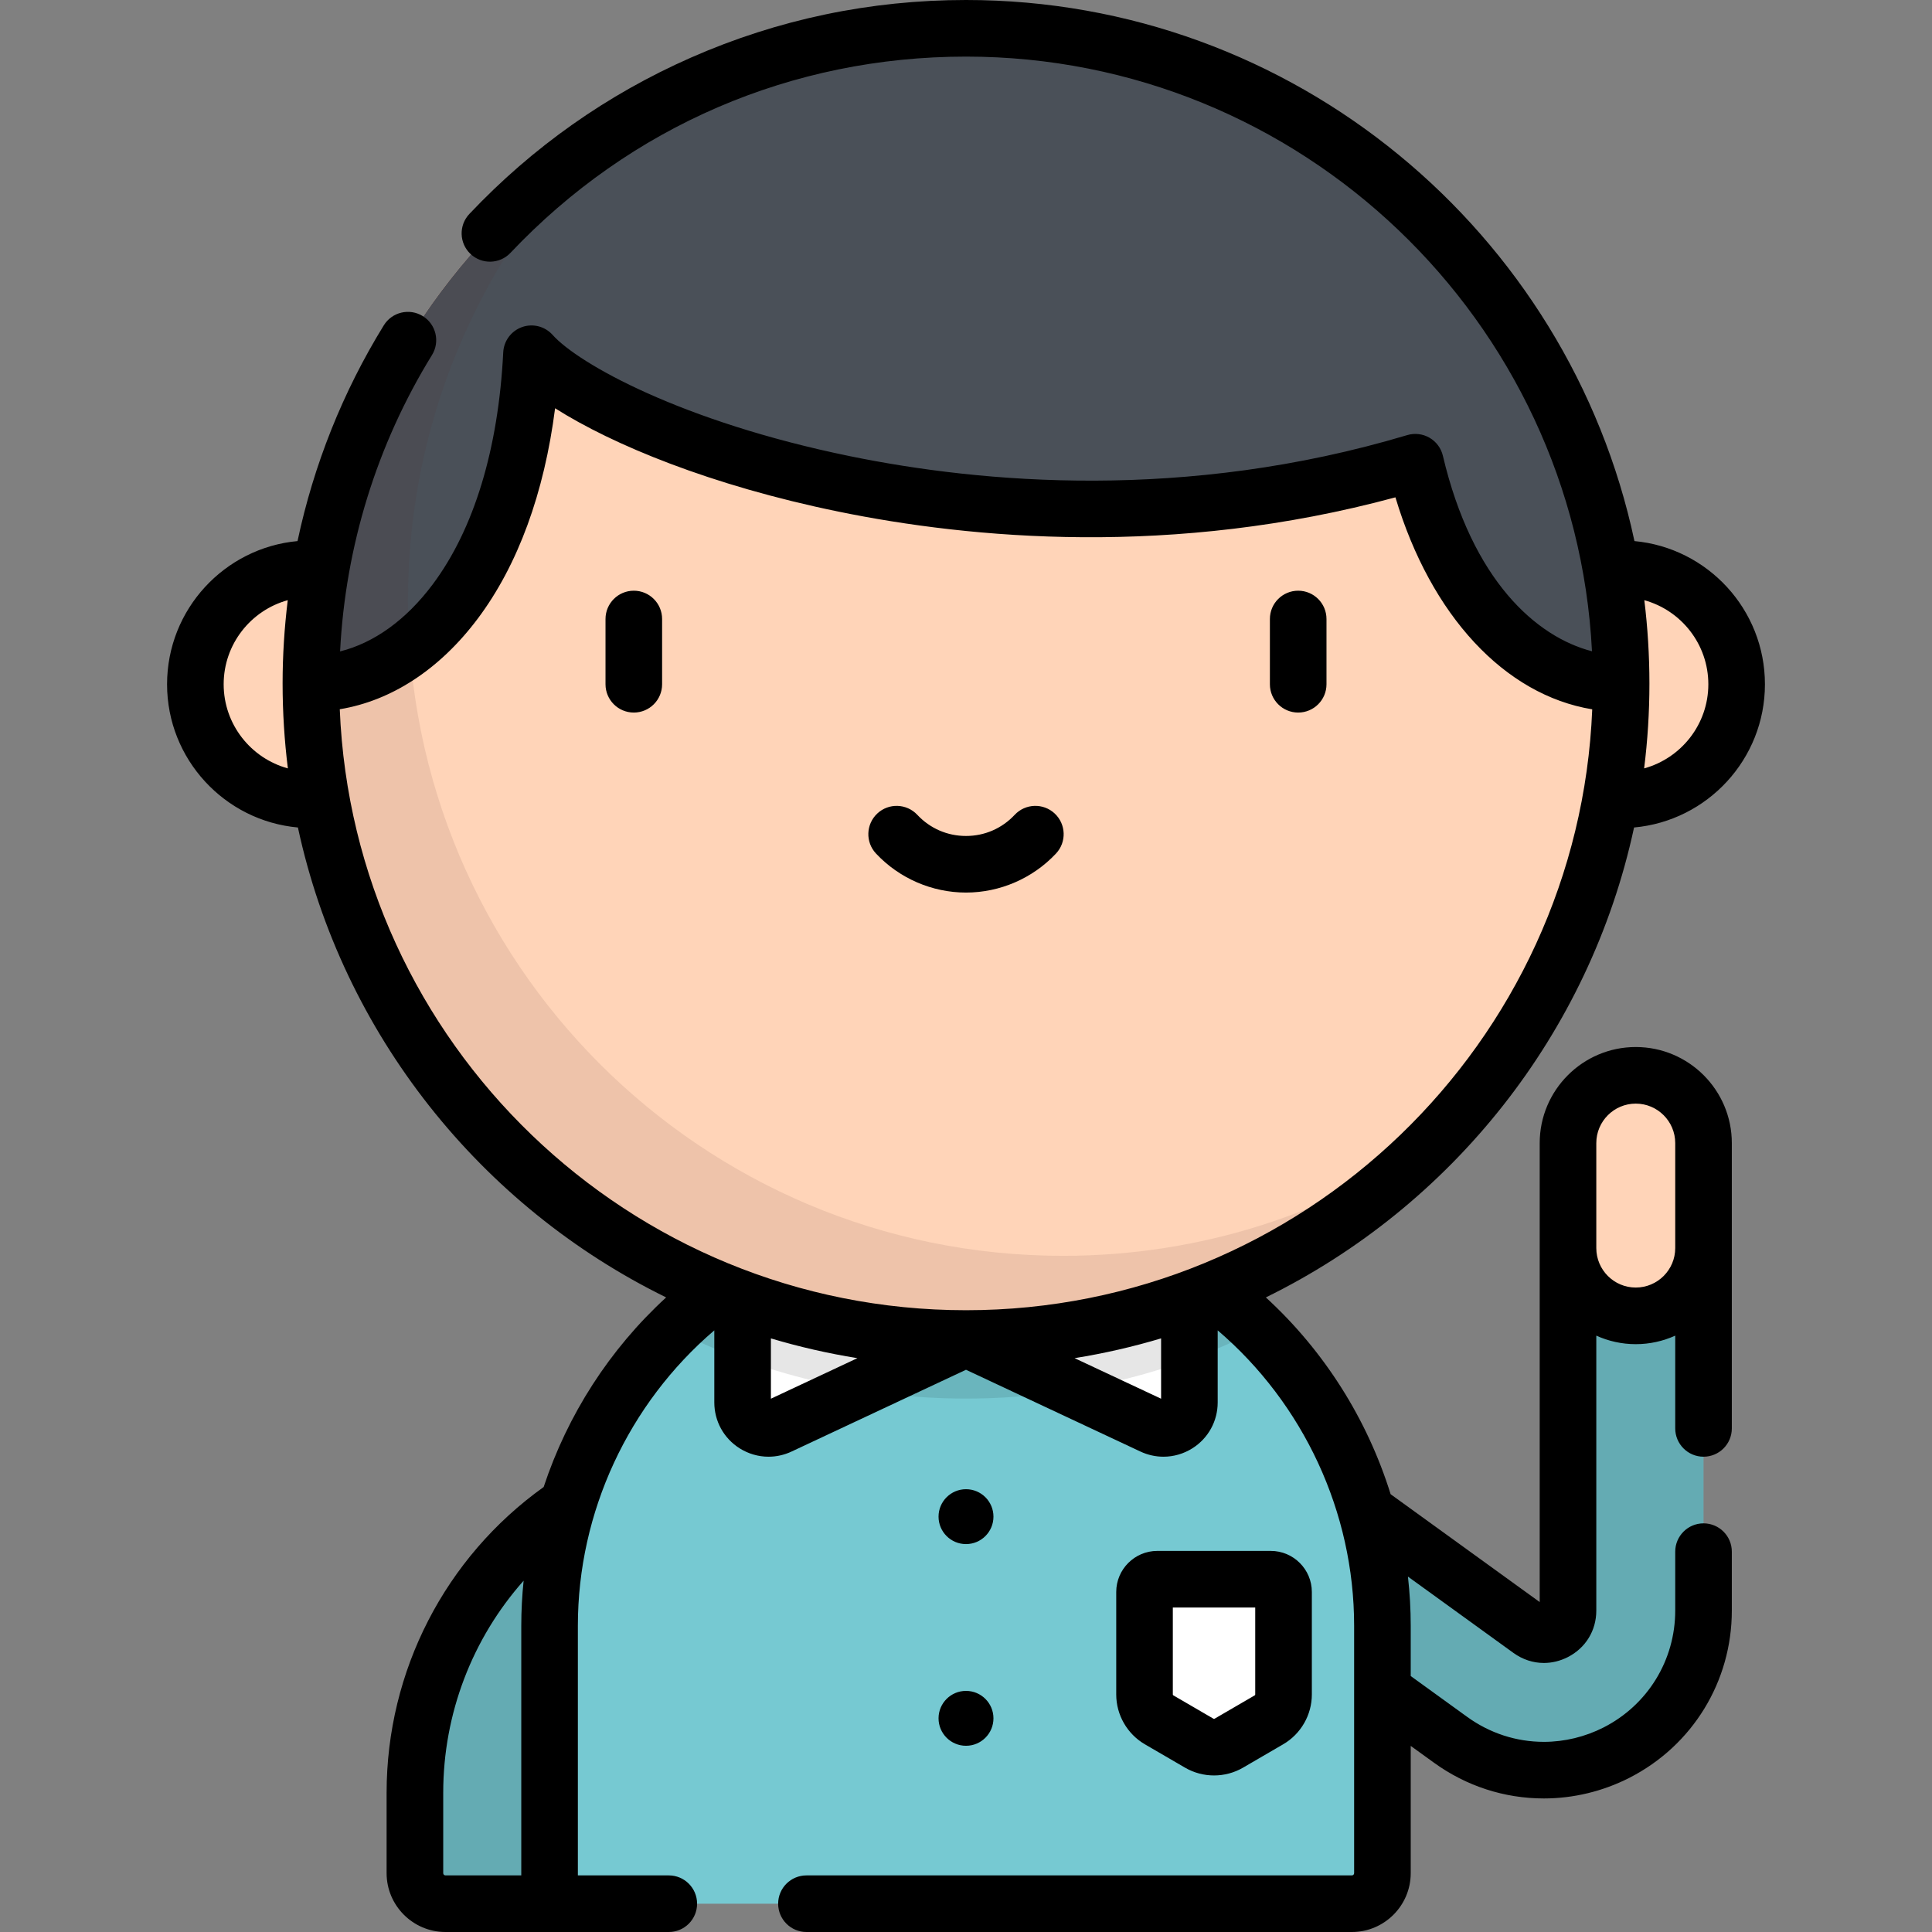 <svg width="95" height="95" viewBox="0 0 95 95" fill="none" xmlns="http://www.w3.org/2000/svg">
<rect x="0" y="0" width="95" height="95" fill="#808080" stroke="none"/>
<path d="M75.918 87.042C74.3 87.042 72.694 86.538 71.325 85.547L62.602 79.236L66.508 73.837L75.232 80.149C75.74 80.517 76.219 80.366 76.459 80.243C76.699 80.121 77.101 79.822 77.101 79.194V60.768H83.765V79.194C83.765 82.155 82.127 84.831 79.49 86.178C78.358 86.756 77.135 87.042 75.918 87.042Z" fill="#76C9D2"/>
<path opacity="0.15" d="M75.918 87.042C74.3 87.042 72.694 86.538 71.325 85.547L62.602 79.236L66.508 73.837L75.232 80.149C75.74 80.517 76.219 80.366 76.459 80.243C76.699 80.121 77.101 79.822 77.101 79.194V60.768H83.765V79.194C83.765 82.155 82.127 84.831 79.49 86.178C78.358 86.756 77.135 87.042 75.918 87.042Z" fill="black"/>
<path d="M80.433 64.703C78.593 64.703 77.101 63.211 77.101 61.371V56.208C77.101 54.367 78.593 52.876 80.433 52.876C82.274 52.876 83.765 54.367 83.765 56.208V61.371C83.765 63.211 82.274 64.703 80.433 64.703Z" fill="#FFD4B8"/>
<path d="M27.066 93.608H21.905C21.075 93.608 20.402 92.936 20.402 92.106V88.155C20.402 81.742 23.938 75.922 29.631 72.969L32.7 78.884C29.225 80.687 27.066 84.24 27.066 88.155V93.608Z" fill="#76C9D2"/>
<path opacity="0.15" d="M27.066 93.608H21.905C21.075 93.608 20.402 92.936 20.402 92.106V88.155C20.402 81.742 23.938 75.922 29.631 72.969L32.7 78.884C29.225 80.687 27.066 84.24 27.066 88.155V93.608Z" fill="black"/>
<path d="M47.5 59.463C36.191 59.463 27.023 68.631 27.023 79.94V93.609H66.474C67.303 93.609 67.977 92.936 67.977 92.106V79.94C67.977 68.631 58.809 59.463 47.5 59.463Z" fill="#76C9D2"/>
<path d="M47.5 65.817L38.332 70.115C37.486 70.511 36.516 69.894 36.516 68.96V61.751L47.5 65.817Z" fill="white"/>
<path d="M47.5 65.817L56.668 70.115C57.514 70.511 58.484 69.894 58.484 68.96V61.751L47.5 65.817Z" fill="white"/>
<path opacity="0.1" d="M47.5 59.463C41.887 59.463 36.802 61.723 33.103 65.38C37.436 67.549 42.325 68.771 47.5 68.771C52.675 68.771 57.564 67.549 61.897 65.38C58.198 61.723 53.113 59.463 47.5 59.463Z" fill="black"/>
<path d="M15.287 39.328C18.425 39.328 20.968 36.784 20.968 33.647C20.968 30.509 18.425 27.966 15.287 27.966C12.15 27.966 9.606 30.509 9.606 33.647C9.606 36.784 12.15 39.328 15.287 39.328Z" fill="#FFD4B8"/>
<path d="M79.713 39.328C82.85 39.328 85.394 36.784 85.394 33.647C85.394 30.509 82.85 27.966 79.713 27.966C76.575 27.966 74.032 30.509 74.032 33.647C74.032 36.784 76.575 39.328 79.713 39.328Z" fill="#FFD4B8"/>
<path d="M47.5 65.817C65.291 65.817 79.713 51.395 79.713 33.604C79.713 15.814 65.291 1.392 47.5 1.392C29.709 1.392 15.287 15.814 15.287 33.604C15.287 51.395 29.709 65.817 47.5 65.817Z" fill="#FFD4B8"/>
<path d="M47.5 1.392C29.709 1.392 15.287 15.814 15.287 33.604C20.294 33.604 25.588 28.273 26.135 17.395C29.565 21.236 49.187 28.834 69.595 22.729C71.311 30.017 75.608 33.604 79.713 33.604C79.713 15.814 65.291 1.392 47.5 1.392Z" fill="#4A5058"/>
<path opacity="0.1" d="M52.274 61.751C34.483 61.751 20.061 47.329 20.061 29.538C20.061 20.843 23.508 12.953 29.108 7.158C20.755 12.978 15.287 22.652 15.287 33.605C15.287 51.395 29.709 65.817 47.5 65.817C56.595 65.817 64.809 62.047 70.666 55.985C65.451 59.618 59.112 61.751 52.274 61.751Z" fill="#513130"/>
<path d="M62.397 84.567L60.422 85.716C59.973 85.977 59.419 85.977 58.971 85.716L56.996 84.567C56.552 84.308 56.278 83.834 56.278 83.32V78.28C56.278 77.934 56.56 77.652 56.907 77.652H62.486C62.833 77.652 63.114 77.934 63.114 78.28V83.32C63.114 83.834 62.841 84.309 62.397 84.567Z" fill="white"/>
<path d="M31.166 29.046C30.397 29.046 29.774 29.669 29.774 30.438V33.647C29.774 34.415 30.397 35.038 31.166 35.038C31.934 35.038 32.557 34.415 32.557 33.647V30.438C32.557 29.669 31.934 29.046 31.166 29.046ZM47.5 85.843C48.246 85.843 48.85 85.239 48.85 84.493C48.85 83.748 48.246 83.144 47.5 83.144C46.755 83.144 46.15 83.748 46.15 84.493C46.15 85.239 46.755 85.843 47.5 85.843ZM47.5 75.926C48.246 75.926 48.85 75.322 48.85 74.577C48.85 73.831 48.246 73.227 47.5 73.227C46.755 73.227 46.15 73.831 46.15 74.577C46.15 75.322 46.755 75.926 47.5 75.926ZM49.895 40.066C49.267 40.737 48.416 41.106 47.5 41.106C46.584 41.106 45.733 40.737 45.105 40.066C44.58 39.506 43.699 39.477 43.138 40.002C42.577 40.528 42.548 41.408 43.074 41.969C44.217 43.19 45.83 43.889 47.5 43.889C49.17 43.889 50.783 43.19 51.926 41.969C52.452 41.408 52.423 40.528 51.862 40.002C51.301 39.477 50.42 39.506 49.895 40.066ZM58.271 86.919C58.711 87.175 59.203 87.302 59.696 87.302C60.189 87.302 60.682 87.175 61.122 86.919L63.096 85.77C63.966 85.264 64.506 84.326 64.506 83.32V78.281C64.506 77.167 63.6 76.261 62.486 76.261H56.907C55.793 76.261 54.887 77.167 54.887 78.281V83.32C54.887 84.326 55.427 85.264 56.296 85.77L58.271 86.919ZM57.67 79.044H61.722V83.32C61.722 83.338 61.713 83.355 61.697 83.364L59.722 84.513C59.706 84.522 59.686 84.522 59.67 84.513L57.696 83.364C57.68 83.355 57.67 83.338 57.67 83.32V79.044H57.67ZM80.433 51.484C77.829 51.484 75.71 53.603 75.71 56.208V78.776L68.38 73.473C67.232 69.787 65.12 66.431 62.244 63.796C71.355 59.329 78.16 50.857 80.35 40.689C83.953 40.365 86.785 37.331 86.785 33.647C86.785 29.968 83.962 26.938 80.369 26.606C77.14 11.424 63.63 0 47.5 0C42.798 0 38.249 0.953 33.979 2.831C29.855 4.646 26.188 7.232 23.08 10.52C22.552 11.078 22.576 11.959 23.135 12.487C23.693 13.015 24.574 12.991 25.102 12.432C30.986 6.21 38.94 2.783 47.5 2.783C63.965 2.783 77.456 15.761 78.281 32.024C75.542 31.317 72.392 28.539 70.949 22.41C70.861 22.037 70.623 21.716 70.291 21.524C69.96 21.332 69.563 21.286 69.196 21.395C58.288 24.659 48.265 23.758 41.778 22.428C33.5 20.731 28.427 17.872 27.173 16.468C26.797 16.047 26.204 15.895 25.672 16.082C25.14 16.27 24.773 16.761 24.745 17.325C24.506 22.081 23.304 26.029 21.27 28.744C19.965 30.486 18.387 31.615 16.723 32.031C16.985 26.864 18.531 21.855 21.242 17.457C21.645 16.803 21.442 15.945 20.787 15.542C20.133 15.139 19.276 15.342 18.872 15.997C16.852 19.275 15.424 22.864 14.63 26.606C11.037 26.938 8.215 29.968 8.215 33.647C8.215 37.331 11.047 40.365 14.649 40.689C16.84 50.857 23.644 59.329 32.756 63.796C29.972 66.347 27.904 69.573 26.733 73.119C21.889 76.582 19.01 82.166 19.01 88.155V92.106C19.01 93.701 20.308 95 21.905 95H32.886C33.654 95 34.277 94.377 34.277 93.608C34.277 92.84 33.654 92.217 32.886 92.217H28.415V79.94C28.415 74.358 30.901 69.025 35.124 65.416V68.96C35.124 69.878 35.586 70.719 36.36 71.211C36.797 71.488 37.291 71.629 37.789 71.629C38.174 71.629 38.561 71.545 38.923 71.375L47.5 67.354L56.077 71.375C56.44 71.545 56.826 71.629 57.211 71.629C57.709 71.629 58.203 71.488 58.64 71.211C59.414 70.719 59.876 69.877 59.876 68.96V65.416C64.099 69.025 66.585 74.358 66.585 79.94V92.106C66.585 92.167 66.535 92.217 66.474 92.217H39.655C38.886 92.217 38.263 92.84 38.263 93.608C38.263 94.377 38.886 95 39.655 95H66.474C68.07 95 69.368 93.701 69.368 92.106V85.849L70.51 86.675C72.1 87.825 73.97 88.433 75.918 88.433C77.367 88.433 78.821 88.082 80.123 87.417C83.228 85.831 85.157 82.68 85.157 79.194V76.297C85.157 75.529 84.534 74.906 83.765 74.906C82.997 74.906 82.374 75.529 82.374 76.297V79.194C82.374 81.629 81.026 83.831 78.857 84.939C77.945 85.404 76.929 85.65 75.918 85.65C74.559 85.65 73.253 85.225 72.141 84.42L69.368 82.414V79.94C69.368 79.129 69.321 78.323 69.231 77.524L74.416 81.275C74.87 81.604 75.39 81.771 75.915 81.771C76.313 81.771 76.714 81.675 77.092 81.483C77.969 81.034 78.493 80.179 78.493 79.194V65.676C79.085 65.944 79.742 66.095 80.433 66.095C81.125 66.095 81.781 65.944 82.374 65.676V70.237C82.374 71.006 82.997 71.629 83.766 71.629C84.534 71.629 85.157 71.006 85.157 70.237V56.208C85.157 53.603 83.038 51.484 80.433 51.484ZM80.855 29.513C82.668 30.014 84.002 31.677 84.002 33.647C84.002 35.62 82.662 37.285 80.845 37.783C81.016 36.414 81.105 35.019 81.105 33.604C81.104 32.219 81.019 30.854 80.855 29.513ZM10.998 33.647C10.998 31.675 12.335 30.012 14.149 29.512C13.984 30.864 13.896 32.23 13.896 33.604C13.896 35.019 13.985 36.414 14.155 37.783C12.338 37.285 10.998 35.62 10.998 33.647ZM25.632 79.94V92.217H21.905C21.843 92.217 21.794 92.167 21.794 92.106V88.155C21.794 84.258 23.228 80.563 25.748 77.725C25.672 78.458 25.632 79.197 25.632 79.94ZM37.907 68.777V65.812C39.291 66.224 40.711 66.55 42.161 66.783L37.907 68.777ZM57.093 68.777L52.839 66.783C54.29 66.55 55.71 66.224 57.093 65.811V68.777ZM47.5 64.426C30.931 64.426 17.376 51.283 16.707 34.875C19.255 34.454 21.627 32.91 23.497 30.413C25.466 27.786 26.761 24.247 27.295 20.075C30.127 21.871 34.958 23.871 41.219 25.155C47.745 26.493 57.692 27.414 68.616 24.455C70.36 30.276 73.992 34.172 78.293 34.879C77.622 51.285 64.068 64.426 47.5 64.426ZM82.374 61.371C82.374 62.441 81.503 63.311 80.433 63.311C79.363 63.311 78.493 62.441 78.493 61.371V56.208C78.493 55.138 79.363 54.267 80.433 54.267C81.503 54.267 82.374 55.138 82.374 56.208V61.371ZM63.834 29.046C63.066 29.046 62.443 29.669 62.443 30.438V33.647C62.443 34.415 63.066 35.038 63.834 35.038C64.603 35.038 65.226 34.415 65.226 33.647V30.438C65.226 29.669 64.603 29.046 63.834 29.046Z" fill="black"/>
</svg>
